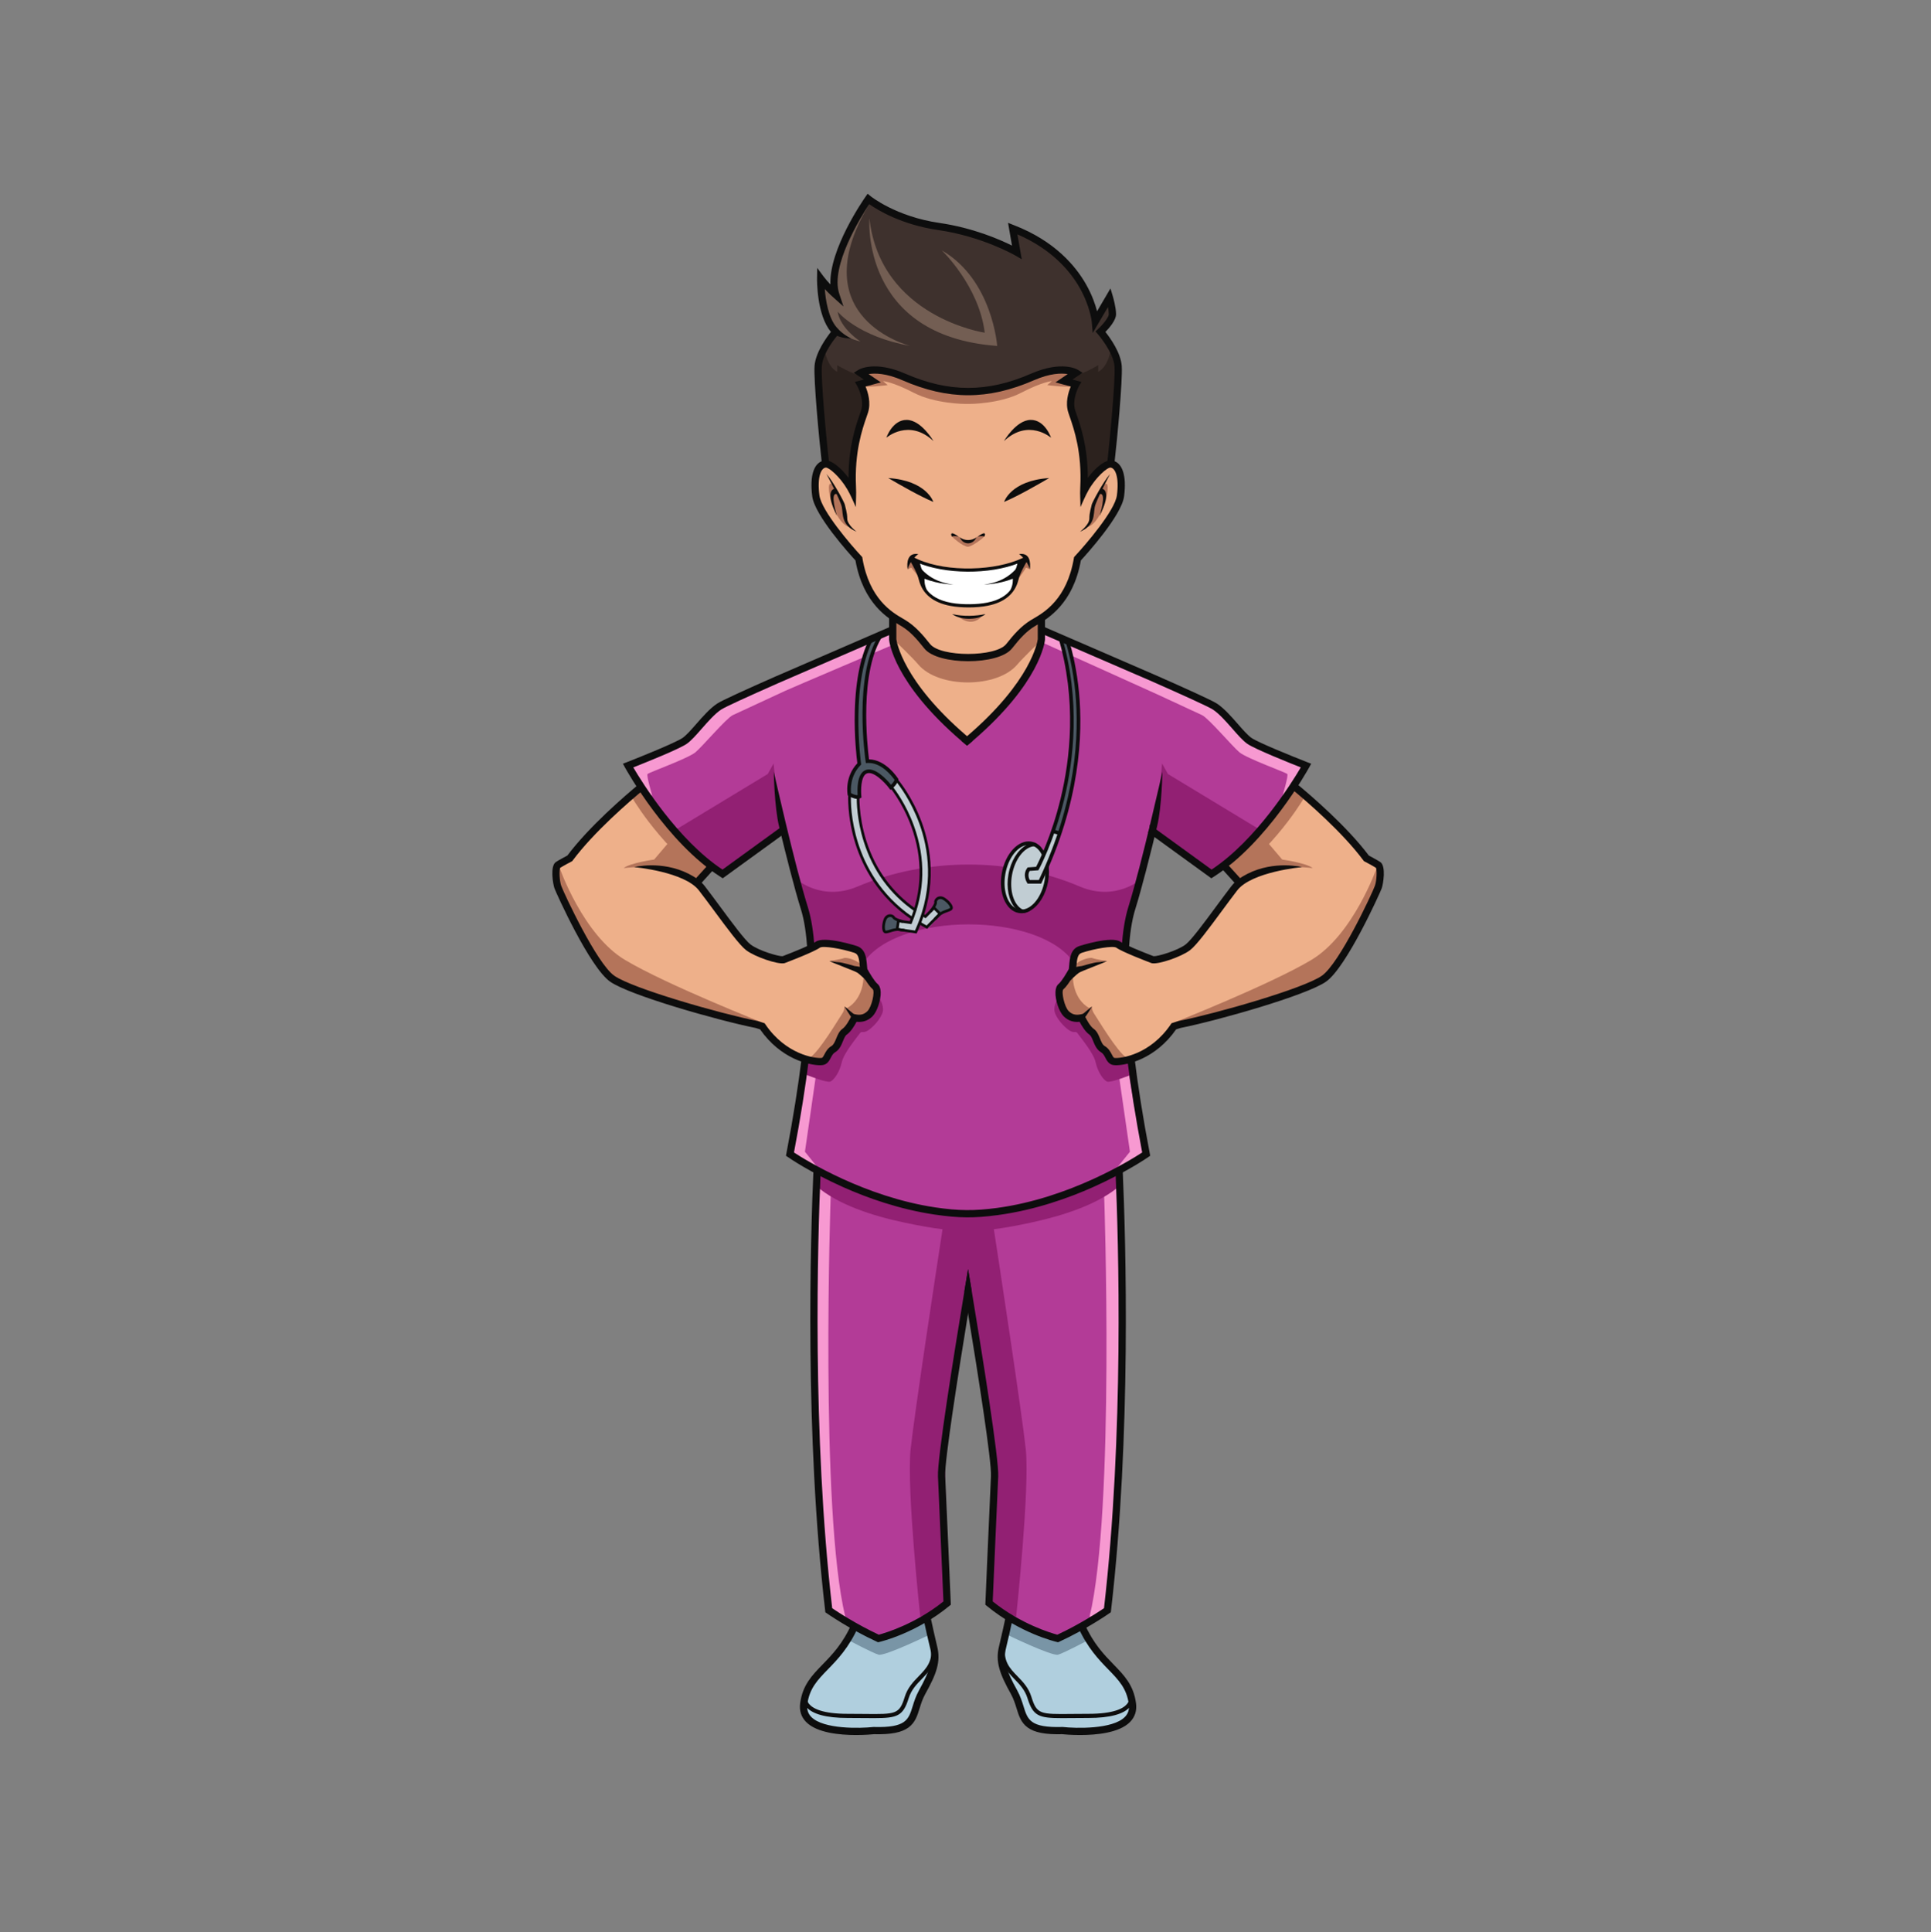 <?xml version="1.0" encoding="UTF-8"?>
<svg xmlns="http://www.w3.org/2000/svg" xmlns:xlink="http://www.w3.org/1999/xlink" width="224.88pt" height="225pt" viewBox="0 0 224.88 225" version="1.2">
<rect x="0" y="0" width="224.88" height="225" fill="#808080" stroke="none"/>
<defs>
<clipPath id="clip1">
  <path d="M 116 188 L 133 188 L 133 202.453 L 116 202.453 Z M 116 188 "/>
</clipPath>
<clipPath id="clip2">
  <path d="M 93 188 L 110 188 L 110 202.453 L 93 202.453 Z M 93 188 "/>
</clipPath>
<clipPath id="clip3">
  <path d="M 122 91 L 161.312 91 L 161.312 125 L 122 125 Z M 122 91 "/>
</clipPath>
<clipPath id="clip4">
  <path d="M 94 22.547 L 131 22.547 L 131 55 L 94 55 Z M 94 22.547 "/>
</clipPath>
</defs>
<g id="surface1">
<path style=" stroke:none;fill-rule:evenodd;fill:rgb(70.2%,23.14%,59.219%);fill-opacity:1;" d="M 145.602 86.191 C 144.969 85.852 142.406 82.789 142.047 82.488 C 141.684 82.188 134.391 78.891 134.391 78.891 L 123.875 74.184 L 121.793 73.352 L 121.531 73.473 C 121.531 73.508 121.527 73.547 121.527 73.59 C 121.496 74.754 120.691 76.863 119.262 79.461 C 117.969 81.816 113.824 85.426 113.055 86.086 L 113.055 85.984 L 112.789 86.121 L 112.523 85.984 L 112.523 86.086 C 111.754 85.426 107.613 81.816 106.316 79.461 C 104.887 76.863 104.082 74.754 104.051 73.59 C 104.051 73.547 103.941 73.5 103.941 73.461 L 103.785 73.352 L 101.703 74.184 L 91.191 78.891 C 91.191 78.891 83.895 82.188 83.535 82.488 C 83.172 82.789 80.609 85.852 79.977 86.191 C 79.344 86.531 73.453 88.957 73.453 88.957 C 73.453 88.957 73.949 90.844 77.383 95.125 C 80.82 99.41 83.832 101.898 84.621 101.625 L 91.16 96.832 C 91.16 96.832 92.246 101.508 92.637 102.523 C 93.027 103.543 94.121 107.465 94.121 107.465 L 94.535 110.254 L 93.742 123.711 L 91.73 134.332 L 95.301 136.461 C 95.301 136.461 94.715 145.535 94.656 148.797 C 94.594 152.062 94.66 164.496 94.992 167.461 C 95.316 170.422 95.828 183.004 95.949 183.781 C 96.074 184.559 96.434 187.375 96.434 187.375 C 96.434 187.375 101.527 190.422 102.34 190.699 C 103.156 190.98 109.938 187.195 110.297 186.539 C 110.297 186.539 109.996 175.035 109.633 171.504 C 109.273 167.969 111.762 155.371 112.137 153.562 C 112.344 152.566 112.598 151.844 112.789 151.398 C 112.98 151.844 113.238 152.566 113.441 153.562 C 113.816 155.371 116.309 167.969 115.945 171.504 C 115.582 175.035 115.281 186.539 115.281 186.539 C 115.641 187.195 122.422 190.98 123.238 190.699 C 124.055 190.422 129.148 187.375 129.148 187.375 C 129.148 187.375 129.508 184.559 129.629 183.781 C 129.75 183.004 130.262 170.422 130.59 167.461 C 130.918 164.496 130.984 152.062 130.926 148.797 C 130.863 145.535 130.277 136.461 130.277 136.461 L 133.848 134.332 L 131.836 123.711 L 131.047 110.254 L 131.457 107.465 C 131.457 107.465 132.551 103.543 132.945 102.523 C 133.336 101.508 134.418 96.832 134.418 96.832 L 140.961 101.625 C 141.742 101.898 144.758 99.41 148.195 95.125 C 151.629 90.844 152.125 88.957 152.125 88.957 C 152.125 88.957 146.234 86.531 145.602 86.191 "/>
<path style=" stroke:none;fill-rule:evenodd;fill:rgb(96.86%,59.999%,81.96%);fill-opacity:1;" d="M 75.961 92.641 C 75.961 92.641 75.254 90.309 75.414 90.129 C 75.578 89.945 80.156 88.309 81 87.59 C 81.848 86.871 84.578 83.637 85.34 83.273 C 85.898 83.016 89.547 81.324 91.473 80.43 C 92.184 80.102 104.043 75.059 104.043 75.059 L 103.902 73.492 L 90.887 79.051 L 83.535 82.488 L 79.609 86.363 L 73.453 89.148 C 73.453 89.148 74.457 92.102 75.961 92.641 "/>
<path style=" stroke:none;fill-rule:evenodd;fill:rgb(96.86%,59.999%,81.96%);fill-opacity:1;" d="M 94.996 125.406 L 93.742 134.113 L 95.68 136.523 L 92.254 134.273 L 93.965 124.527 L 94.996 125.406 "/>
<path style=" stroke:none;fill-rule:evenodd;fill:rgb(96.86%,59.999%,81.96%);fill-opacity:1;" d="M 96.738 139.305 C 96.738 139.305 95.465 175.965 98.441 188.266 C 98.441 188.266 96.523 188.055 96.387 187.016 C 96.25 185.98 95.418 173.926 95.062 169.016 C 94.703 164.105 94.793 144.414 94.91 143.379 C 95.027 142.34 95.301 137.945 95.301 137.945 C 95.301 137.945 96.766 138.422 96.738 139.305 "/>
<path style=" stroke:none;fill-rule:evenodd;fill:rgb(96.86%,59.999%,81.96%);fill-opacity:1;" d="M 149.367 92.641 C 149.367 92.641 150.074 90.309 149.914 90.129 C 149.754 89.945 145.172 88.309 144.328 87.59 C 143.484 86.871 140.75 83.637 139.988 83.273 C 139.52 83.055 136.871 81.828 134.895 80.91 C 133.648 80.336 121.121 74.695 121.121 74.695 L 121.402 73.414 L 135.383 79.484 L 141.797 82.488 L 145.723 86.363 L 151.875 89.148 C 151.875 89.148 150.875 92.102 149.367 92.641 "/>
<path style=" stroke:none;fill-rule:evenodd;fill:rgb(96.86%,59.999%,81.96%);fill-opacity:1;" d="M 130.332 125.406 L 131.59 134.113 L 129.648 136.523 L 133.078 134.273 L 131.363 124.527 L 130.332 125.406 "/>
<path style=" stroke:none;fill-rule:evenodd;fill:rgb(96.86%,59.999%,81.96%);fill-opacity:1;" d="M 128.59 139.305 C 128.59 139.305 129.863 175.965 126.887 188.266 C 126.887 188.266 128.809 188.055 128.945 187.016 C 129.078 185.98 129.91 173.926 130.27 169.016 C 130.625 164.105 130.539 144.414 130.418 143.379 C 130.305 142.34 130.027 137.945 130.027 137.945 C 130.027 137.945 128.562 138.422 128.59 139.305 "/>
<path style=" stroke:none;fill-rule:evenodd;fill:rgb(57.249%,12.549%,45.099%);fill-opacity:1;" d="M 131.539 107.172 C 131.898 106.328 132.938 102.434 132.969 102.309 C 132.898 102.371 129.957 105.02 125.738 103.227 C 117.738 99.82 107.883 99.82 99.883 103.227 C 95.668 105.02 92.727 102.371 92.656 102.309 C 92.688 102.434 93.727 106.328 94.082 107.172 C 94.445 108.027 94.574 110.008 94.574 110.008 L 93.789 123.711 L 93.789 125.113 C 93.789 125.113 96.285 126.125 96.703 125.945 C 97.125 125.766 97.785 124.828 98.027 123.711 C 98.27 122.594 99.809 120.797 100.094 120.375 C 100.379 119.957 100.445 120.375 101.043 120.016 C 101.645 119.656 102.66 118.555 102.816 117.758 C 102.969 116.961 102.219 115.883 102.219 115.883 C 102.219 115.883 102.531 115.633 102.27 115.16 C 102.008 114.684 101.172 113.934 101.043 113.625 C 100.918 113.316 100.535 112.129 100.535 112.129 C 104.547 106.141 121.078 106.141 125.09 112.129 C 125.09 112.129 124.707 113.316 124.582 113.625 C 124.453 113.934 123.617 114.684 123.355 115.16 C 123.094 115.633 123.406 115.883 123.406 115.883 C 123.406 115.883 122.652 116.961 122.809 117.758 C 122.961 118.555 123.98 119.656 124.582 120.016 C 125.18 120.375 125.246 119.957 125.531 120.375 C 125.816 120.797 127.355 122.594 127.598 123.711 C 127.84 124.828 128.5 125.766 128.922 125.945 C 129.34 126.125 131.832 125.113 131.832 125.113 L 131.836 123.711 L 131.051 110.008 C 131.051 110.008 131.18 108.027 131.539 107.172 "/>
<path style=" stroke:none;fill-rule:evenodd;fill:rgb(93.329%,69.019%,54.12%);fill-opacity:1;" d="M 121.328 72.008 L 121.328 74.332 C 121.328 74.332 120.48 77.664 118.484 80.172 C 116.484 82.68 112.746 86.191 112.746 86.191 C 112.746 86.191 108.156 82.805 106.172 79.207 C 104.188 75.609 103.723 75.16 104.258 72.008 C 104.258 72.008 105.82 72.934 106.934 74.211 C 108.047 75.488 108.852 76.371 110.539 76.629 C 112.227 76.887 116.312 76.477 116.922 75.863 C 117.531 75.25 117.785 75.012 118.484 74.172 C 119.176 73.332 120.801 72.352 121.328 72.008 "/>
<path style=" stroke:none;fill-rule:evenodd;fill:rgb(70.589%,45.49%,35.289%);fill-opacity:1;" d="M 104.301 74.695 C 104.301 74.695 106.254 76.559 106.934 77.367 C 109.289 80.164 116.133 80.164 118.484 77.367 C 119.168 76.559 121.121 74.695 121.121 74.695 L 121.191 72.168 C 121.191 72.168 119.344 73.141 119.117 73.293 C 118.887 73.441 118.016 74.191 117.32 75.449 C 116.738 76.508 113.684 76.609 112.711 76.617 C 111.734 76.609 108.684 76.508 108.098 75.449 C 107.402 74.191 106.531 73.441 106.305 73.293 C 106.078 73.141 104.23 72.168 104.23 72.168 L 104.301 74.695 "/>
<path style=" stroke:none;fill-rule:evenodd;fill:rgb(93.329%,69.019%,54.12%);fill-opacity:1;" d="M 74.387 91.836 C 74.387 91.836 71.117 94.5 70.152 95.656 C 69.188 96.812 66.375 99.789 66.375 99.789 C 66.375 99.789 65.129 99.977 65.008 100.57 C 64.887 101.168 64.727 101.836 64.805 102.242 C 64.887 102.645 65.328 104.262 65.488 104.473 C 65.652 104.68 69.094 112.508 71.559 114.105 C 74.023 115.703 88.797 119.418 88.797 119.418 C 88.797 119.418 93.379 125.047 95.871 123.41 L 96.836 122.293 C 96.836 122.293 97.398 121.773 97.438 121.652 C 97.477 121.531 97.879 120.934 97.961 120.773 C 98.039 120.613 98.359 120.219 98.441 120.055 C 98.523 119.895 98.965 119.418 99.004 119.297 C 99.043 119.176 99.609 118.539 99.609 118.539 C 99.609 118.539 101.414 118.301 101.738 117.18 C 102.059 116.062 102.938 115.703 102.34 115.305 C 101.738 114.906 100.855 113.664 100.691 113.027 C 100.531 112.387 99.953 110.801 99.84 110.676 C 99.73 110.551 96.27 109.672 95.348 110.07 C 94.426 110.473 92.273 111.75 91.5 111.75 C 90.727 111.75 87.59 111.574 85.703 108.785 C 83.816 106 81.203 102.723 81.203 102.723 L 82.902 100.859 C 82.902 100.859 77.223 95.574 75.941 93.34 C 75.941 93.34 74.352 91.004 74.465 91.238 C 74.578 91.473 74.387 91.836 74.387 91.836 "/>
<path style=" stroke:none;fill-rule:evenodd;fill:rgb(70.589%,45.49%,35.289%);fill-opacity:1;" d="M 73.453 92.609 C 73.453 92.609 76.363 97.824 81.797 102.07 L 82.633 101.152 C 82.633 101.152 79.613 97.77 78.242 96.207 C 76.875 94.641 74.734 91.781 74.734 91.781 L 73.453 92.609 "/>
<path style=" stroke:none;fill-rule:evenodd;fill:rgb(70.589%,45.49%,35.289%);fill-opacity:1;" d="M 77.906 98.059 L 76.18 100.09 C 76.18 100.09 73.344 100.488 72.633 101.086 C 72.633 101.086 77.867 100.328 81.203 102.723 L 82.246 101.488 L 77.906 98.059 "/>
<path style=" stroke:none;fill-rule:evenodd;fill:rgb(70.589%,45.49%,35.289%);fill-opacity:1;" d="M 100.551 113.953 C 100.551 113.953 100.531 116.301 98.664 117.379 L 98.332 117.199 C 98.332 117.199 98.391 117.59 98.059 118.07 C 97.727 118.547 95.395 122.492 94.324 123.145 C 94.324 123.145 95.312 123.691 95.949 123.32 C 96.586 122.949 96.441 122.734 96.938 122.195 C 97.438 121.652 97.883 120.867 98.031 120.656 C 98.18 120.445 98.68 119.77 98.84 119.535 C 99.004 119.297 98.797 119.355 99.27 118.938 C 99.742 118.516 100.594 118.992 101.043 118.312 C 101.496 117.633 102.34 116.281 102.34 115.793 C 102.34 115.305 102.309 114.988 102.098 114.953 C 101.891 114.914 100.867 113.398 100.551 113.953 "/>
<path style=" stroke:none;fill-rule:evenodd;fill:rgb(70.589%,45.49%,35.289%);fill-opacity:1;" d="M 97.457 112.258 L 96.586 111.898 C 96.586 111.898 97.891 111.719 98.262 111.57 C 98.633 111.422 99.809 111.844 100.199 112.258 C 100.594 112.676 100.797 113.32 100.797 113.32 L 100.926 114.027 C 100.926 114.027 100.02 112.617 97.457 112.258 "/>
<path style=" stroke:none;fill-rule:evenodd;fill:rgb(70.589%,45.49%,35.289%);fill-opacity:1;" d="M 65.168 101.047 C 65.168 101.047 67.898 108.875 72.805 111.789 C 77.707 114.707 89.039 119.176 89.039 119.176 C 89.039 119.176 87.031 118.965 86.449 118.812 C 85.867 118.656 74.773 115.984 71.035 114.027 C 71.035 114.027 70.09 112.77 69.348 111.598 C 68.605 110.426 65.176 103.715 64.988 102.977 C 64.805 102.242 64.562 101.203 64.785 100.887 C 65.008 100.57 65.047 99.969 65.168 101.047 "/>
<path style=" stroke:none;fill-rule:evenodd;fill:rgb(93.329%,69.019%,54.12%);fill-opacity:1;" d="M 151.121 91.836 C 151.121 91.836 154.387 94.5 155.352 95.656 C 156.316 96.812 159.129 99.789 159.129 99.789 C 159.129 99.789 160.375 99.977 160.496 100.57 C 160.617 101.168 160.777 101.836 160.699 102.242 C 160.617 102.645 160.172 104.262 160.012 104.473 C 159.852 104.68 156.41 112.508 153.945 114.105 C 151.48 115.703 136.707 119.418 136.707 119.418 C 136.707 119.418 132.125 125.047 129.633 123.41 L 128.668 122.293 C 128.668 122.293 128.105 121.773 128.066 121.652 C 128.027 121.531 127.625 120.934 127.543 120.773 C 127.465 120.613 127.141 120.219 127.062 120.055 C 126.98 119.895 126.539 119.418 126.496 119.297 C 126.457 119.176 125.895 118.539 125.895 118.539 C 125.895 118.539 124.086 118.301 123.766 117.18 C 123.445 116.062 122.566 115.703 123.164 115.305 C 123.766 114.906 124.648 113.664 124.812 113.027 C 124.969 112.387 125.551 110.801 125.664 110.676 C 125.773 110.551 129.23 109.672 130.156 110.07 C 131.082 110.473 133.23 111.75 134.004 111.75 C 134.777 111.75 137.91 111.574 139.801 108.785 C 141.688 106 144.301 102.723 144.301 102.723 L 142.605 100.859 C 142.605 100.859 148.281 95.574 149.566 93.34 C 149.566 93.34 151.152 91.004 151.039 91.238 C 150.926 91.473 151.121 91.836 151.121 91.836 "/>
<path style=" stroke:none;fill-rule:evenodd;fill:rgb(70.589%,45.49%,35.289%);fill-opacity:1;" d="M 152.047 92.609 C 152.047 92.609 149.141 97.824 143.707 102.07 L 142.871 101.152 C 142.871 101.152 145.891 97.77 147.262 96.207 C 148.629 94.641 150.77 91.781 150.77 91.781 L 152.047 92.609 "/>
<path style=" stroke:none;fill-rule:evenodd;fill:rgb(70.589%,45.49%,35.289%);fill-opacity:1;" d="M 147.598 98.059 L 149.324 100.09 C 149.324 100.09 152.16 100.488 152.875 101.086 C 152.875 101.086 147.637 100.328 144.301 102.723 L 143.258 101.488 L 147.598 98.059 "/>
<path style=" stroke:none;fill-rule:evenodd;fill:rgb(70.589%,45.49%,35.289%);fill-opacity:1;" d="M 124.957 113.953 C 124.957 113.953 124.969 116.301 126.84 117.379 L 127.172 117.199 C 127.172 117.199 127.113 117.59 127.441 118.07 C 127.773 118.547 130.109 122.492 131.18 123.145 C 131.18 123.145 130.191 123.691 129.555 123.32 C 128.922 122.949 129.062 122.734 128.562 122.195 C 128.066 121.652 127.621 120.867 127.473 120.656 C 127.324 120.445 126.824 119.77 126.66 119.535 C 126.496 119.297 126.707 119.355 126.234 118.938 C 125.762 118.516 124.914 118.992 124.457 118.312 C 124.008 117.633 123.164 116.281 123.164 115.793 C 123.164 115.305 123.199 114.988 123.402 114.953 C 123.609 114.914 124.637 113.398 124.957 113.953 "/>
<path style=" stroke:none;fill-rule:evenodd;fill:rgb(70.589%,45.49%,35.289%);fill-opacity:1;" d="M 128.043 112.258 L 128.922 111.898 C 128.922 111.898 127.613 111.719 127.242 111.57 C 126.871 111.422 125.695 111.844 125.301 112.258 C 124.914 112.676 124.707 113.32 124.707 113.32 L 124.582 114.027 C 124.582 114.027 125.484 112.617 128.043 112.258 "/>
<path style=" stroke:none;fill-rule:evenodd;fill:rgb(70.589%,45.49%,35.289%);fill-opacity:1;" d="M 160.336 101.047 C 160.336 101.047 157.602 108.875 152.699 111.789 C 147.797 114.707 136.465 119.176 136.465 119.176 C 136.465 119.176 138.473 118.965 139.055 118.812 C 139.637 118.656 150.73 115.984 154.469 114.027 C 154.469 114.027 155.414 112.77 156.156 111.598 C 156.898 110.426 160.328 103.715 160.512 102.977 C 160.699 102.242 160.941 101.203 160.719 100.887 C 160.496 100.57 160.453 99.969 160.336 101.047 "/>
<path style=" stroke:none;fill-rule:evenodd;fill:rgb(69.019%,81.18%,87.059%);fill-opacity:1;" d="M 107.922 188.828 C 107.922 188.828 109.191 191.699 108.922 193.18 C 108.648 194.656 107.723 196.652 107.242 197.73 C 106.762 198.809 106.875 200.633 104.309 201.285 C 101.742 201.938 92.523 202.48 93.516 198.148 C 93.516 198.148 93.66 196.258 94.867 195.277 C 96.074 194.297 97.879 192.18 97.961 192.059 C 98.039 191.938 99.445 189.422 99.445 189.422 C 99.445 189.422 101.699 190.73 102.219 190.715 C 102.742 190.703 107.836 187.953 107.922 188.828 "/>
<path style=" stroke:none;fill-rule:evenodd;fill:rgb(69.019%,81.18%,87.059%);fill-opacity:1;" d="M 117.504 188.828 C 117.504 188.828 116.234 191.699 116.504 193.18 C 116.777 194.656 117.703 196.652 118.184 197.73 C 118.664 198.809 118.551 200.633 121.117 201.285 C 123.68 201.938 132.898 202.48 131.91 198.148 C 131.91 198.148 131.766 196.258 130.559 195.277 C 129.355 194.297 127.547 192.18 127.465 192.059 C 127.387 191.938 125.98 189.422 125.98 189.422 C 125.98 189.422 123.73 190.73 123.207 190.715 C 122.684 190.703 117.59 187.953 117.504 188.828 "/>
<path style=" stroke:none;fill-rule:evenodd;fill:rgb(29.41%,34.509%,38.82%);fill-opacity:1;" d="M 122.566 96.832 L 123.352 97.074 C 123.352 97.074 123.707 96.086 123.969 95.176 C 124.23 94.27 124.832 91.125 125.035 90.129 C 125.234 89.125 125.609 84.812 125.52 83.637 C 125.426 82.457 125.332 80.223 125.223 79.301 C 125.125 78.477 124.617 75.602 124.223 74.453 C 124.184 74.336 123.609 74.184 123.461 74.398 C 123.461 74.398 123.797 75.828 124.051 76.965 C 124.305 78.105 124.613 79.82 124.664 80.738 C 124.715 81.66 124.805 83.555 124.754 84.473 C 124.703 85.395 124.613 88.297 124.352 89.465 C 124.09 90.633 123.242 95.684 122.566 96.832 "/>
<path style=" stroke:none;fill-rule:evenodd;fill:rgb(75.69%,80.389%,82.75%);fill-opacity:1;" d="M 123.406 97.074 L 122.566 96.895 L 121.5 99.457 C 121.5 99.457 120.848 98.188 119.43 98.309 C 118.012 98.43 117.133 100.43 116.883 101.566 C 116.633 102.703 116.77 104.316 117.41 105.309 C 118.051 106.305 119.301 106.457 119.836 105.984 C 120.371 105.512 121.707 104.645 121.855 102.855 C 122.008 101.066 121.961 100.793 121.961 100.793 C 121.961 100.793 122.766 98.742 122.918 98.273 C 123.066 97.801 123.406 97.074 123.406 97.074 "/>
<path style=" stroke:none;fill-rule:evenodd;fill:rgb(29.41%,34.509%,38.82%);fill-opacity:1;" d="M 103.809 91.793 L 104.469 90.852 C 104.469 90.852 104.141 90.266 103.406 89.625 C 102.672 88.988 101.074 88.707 101.074 88.707 C 101.074 88.707 100.773 85.102 100.723 83.824 C 100.672 82.547 100.863 79.852 101.023 78.691 C 101.188 77.535 101.801 75.547 102.105 74.988 C 102.41 74.43 102.594 74.051 102.594 74.051 L 101.668 74.43 C 101.668 74.43 101.094 75.699 101.074 75.738 C 101.055 75.777 100.234 78.152 100.027 79.59 C 99.82 81.031 99.648 84.312 99.801 85.5 C 99.949 86.691 100.09 89.016 100.09 89.016 C 100.09 89.016 99.184 90.113 99.094 90.664 C 99.004 91.215 98.926 92.57 98.926 92.57 C 98.926 92.57 99.957 93.129 100.129 92.75 C 100.129 92.75 99.957 90.598 100.715 90.129 C 101.469 89.656 102.895 90.125 103.809 91.793 "/>
<path style=" stroke:none;fill-rule:evenodd;fill:rgb(29.41%,34.509%,38.82%);fill-opacity:1;" d="M 109.598 106.508 L 108.82 105.773 C 108.82 105.773 108.949 105.469 109 105.316 C 109.055 105.168 109.039 105.004 109.121 104.922 C 109.203 104.836 109.648 104.492 109.973 104.742 C 110.297 104.988 110.855 105.574 110.832 105.742 C 110.812 105.918 110.789 105.992 110.652 106.035 C 110.516 106.082 109.598 106.508 109.598 106.508 "/>
<path style=" stroke:none;fill-rule:evenodd;fill:rgb(29.41%,34.509%,38.82%);fill-opacity:1;" d="M 104.715 107.309 L 104.562 108.328 L 103.637 108.535 C 103.637 108.535 103.094 108.711 103.047 108.535 C 103.004 108.367 102.965 107.812 103.047 107.535 C 103.133 107.258 103.262 106.898 103.371 106.816 C 103.484 106.734 103.539 106.703 103.605 106.734 C 103.676 106.762 103.812 106.77 103.855 106.801 C 103.902 106.828 104.328 107.094 104.328 107.094 L 104.715 107.309 "/>
<path style=" stroke:none;fill-rule:evenodd;fill:rgb(75.69%,80.389%,82.75%);fill-opacity:1;" d="M 104.469 90.992 L 103.883 91.688 C 103.883 91.688 104.961 93.309 105.324 94.008 C 105.684 94.707 106.609 96.914 106.84 97.973 C 107.07 99.031 107.375 101.168 107.293 102.477 C 107.211 103.781 106.84 105.578 106.711 105.969 C 106.582 106.359 106.117 107.465 106.117 107.465 L 104.707 107.34 L 104.57 108.262 L 106.711 108.613 C 106.711 108.613 107.453 106.918 107.977 104.781 C 108.5 102.645 108.328 99.77 107.977 98.363 C 107.625 96.953 106.992 94.926 106.379 93.859 C 105.766 92.789 104.469 90.992 104.469 90.992 "/>
<path style=" stroke:none;fill-rule:evenodd;fill:rgb(75.69%,80.389%,82.75%);fill-opacity:1;" d="M 99.98 92.883 L 99.062 92.641 C 99.062 92.641 99.004 94.609 99.246 95.977 C 99.488 97.344 100.211 99.152 100.551 100.227 C 100.895 101.309 102.73 103.762 103.336 104.543 C 103.938 105.32 106.398 107.109 107.168 107.586 C 107.938 108.066 108.117 108.035 108.117 108.035 L 109.543 106.508 L 108.82 105.848 L 107.867 106.836 C 107.867 106.836 105.164 105.211 104.422 104.211 C 103.676 103.215 102.059 101.586 101.273 99.289 C 100.492 96.992 99.777 94.516 99.98 92.883 "/>
<path style=" stroke:none;fill-rule:evenodd;fill:rgb(57.249%,12.549%,45.099%);fill-opacity:1;" d="M 90.457 92.641 L 90.09 88.906 L 89.41 90.129 L 78.602 96.672 C 78.602 96.672 82.285 100.934 84.223 101.789 L 91.301 96.672 Z M 134.969 92.641 L 135.336 88.906 L 136.016 90.129 L 146.824 96.672 C 146.824 96.672 143.141 100.934 141.207 101.789 L 134.125 96.672 Z M 120.223 142.332 C 123.91 141.527 127.988 140.199 130.43 138.047 L 130.312 136.215 C 118.73 142.934 106.688 142.93 95.117 136.215 L 94.996 138.047 C 97.539 140.285 101.699 141.605 105.34 142.367 C 107.023 142.723 108.449 142.98 109.766 143.141 C 109.16 147.062 106.477 164.668 106.047 168.777 C 105.566 173.41 107.172 188.266 107.172 188.266 C 107.172 188.266 109.852 187.711 110.34 186.273 C 110.824 184.832 109.906 174.109 110.086 169.676 C 110.25 165.688 111.941 154.863 112.754 151.773 C 113.566 154.863 115.258 165.688 115.422 169.676 C 115.602 174.109 114.684 184.832 115.168 186.273 C 115.652 187.711 118.336 188.266 118.336 188.266 C 118.336 188.266 119.941 173.41 119.461 168.777 C 119.031 164.668 116.344 147.051 115.742 143.133 C 117.07 142.973 118.512 142.703 120.223 142.332 "/>
<path style=" stroke:none;fill-rule:evenodd;fill:rgb(47.449%,58.429%,65.099%);fill-opacity:1;" d="M 98.844 191 C 98.844 191 101.586 192.469 102.312 192.676 C 103.035 192.887 108.277 190.34 108.277 190.34 L 108.008 188.266 C 108.008 188.266 102.883 190.941 102.461 190.883 C 102.039 190.82 99.379 189.547 99.379 189.547 L 98.844 191 "/>
<path style=" stroke:none;fill-rule:evenodd;fill:rgb(47.449%,58.429%,65.099%);fill-opacity:1;" d="M 126.695 191 C 126.695 191 123.949 192.469 123.227 192.676 C 122.504 192.887 117.262 190.34 117.262 190.34 L 117.531 188.266 C 117.531 188.266 122.656 190.941 123.078 190.883 C 123.5 190.82 126.16 189.547 126.16 189.547 L 126.695 191 "/>
<path style=" stroke:none;fill-rule:evenodd;fill:rgb(5.099%,5.099%,5.099%);fill-opacity:1;" d="M 113.273 86.277 C 113.062 86.461 112.844 86.645 112.621 86.828 C 112.395 86.645 112.18 86.461 111.965 86.277 C 104.07 79.504 103.562 74.707 103.543 74.488 L 103.543 71.582 C 103.59 71.625 103.641 71.664 103.695 71.703 C 103.906 71.859 104.137 71.961 104.387 72.047 L 104.387 74.426 C 104.422 74.711 105.125 79.324 112.621 85.727 C 112.832 85.91 113.051 86.094 113.273 86.277 "/>
<path style=" stroke:none;fill-rule:evenodd;fill:rgb(5.099%,5.099%,5.099%);fill-opacity:1;" d="M 91.344 96.031 L 84.141 101.258 C 78.926 97.812 74.766 91.09 73.75 89.359 C 75.113 88.82 79.07 87.238 79.973 86.617 C 80.488 86.258 81.086 85.578 81.715 84.859 C 82.43 84.047 83.242 83.117 83.984 82.625 C 84.465 82.309 87.137 81.094 90.566 79.578 C 91.066 79.359 103.527 73.965 104.055 73.734 C 104 73.594 103.969 73.441 103.969 73.281 C 103.969 73.117 104.004 72.961 104.059 72.82 C 103.438 73.09 90.883 78.523 90.289 78.785 C 86.871 80.289 84.051 81.574 83.516 81.93 C 82.68 82.484 81.828 83.453 81.078 84.312 C 80.484 84.992 79.922 85.629 79.492 85.926 C 78.668 86.492 74.52 88.16 72.988 88.758 L 72.543 88.93 L 72.773 89.348 C 72.969 89.703 77.641 98.113 83.926 102.117 L 84.168 102.273 L 91.547 96.922 C 91.383 96.66 91.312 96.34 91.344 96.031 "/>
<path style=" stroke:none;fill-rule:evenodd;fill:rgb(5.099%,5.099%,5.099%);fill-opacity:1;" d="M 94.02 110.688 C 94.035 110.68 94.051 110.668 94.066 110.66 C 94.324 110.551 94.594 110.473 94.859 110.434 C 94.738 108.52 94.48 106.914 94.082 105.637 C 92.535 100.676 90.133 89.961 90.113 89.855 C 90.113 89.855 90.176 93.945 90.73 96.234 C 91.527 99.535 92.504 103.414 93.273 105.883 C 93.664 107.133 93.91 108.75 94.02 110.688 "/>
<path style=" stroke:none;fill-rule:evenodd;fill:rgb(5.099%,5.099%,5.099%);fill-opacity:1;" d="M 92.465 134.199 C 93.227 130.191 93.809 126.512 94.219 123.188 C 93.934 123.168 93.648 123.078 93.391 122.945 C 92.973 126.383 92.371 130.188 91.582 134.312 L 91.531 134.582 L 91.758 134.734 C 91.859 134.809 94.332 136.516 98.227 138.25 C 100.918 139.449 104.691 140.82 108.879 141.434 C 111.684 141.844 113.461 141.863 116.242 141.484 C 120.574 140.898 124.484 139.484 127.258 138.25 C 131.148 136.516 133.621 134.809 133.727 134.734 L 133.949 134.582 L 133.898 134.312 C 133.117 130.223 132.516 126.438 132.102 123.027 C 131.844 123.145 131.555 123.215 131.266 123.234 C 131.676 126.547 132.258 130.207 133.016 134.199 C 131.68 135.074 124.562 139.516 116.125 140.656 C 113.492 141.012 111.594 140.992 108.945 140.598 C 100.691 139.371 93.781 135.062 92.465 134.199 "/>
<path style=" stroke:none;fill-rule:evenodd;fill:rgb(5.099%,5.099%,5.099%);fill-opacity:1;" d="M 121.699 71.582 L 121.699 74.488 C 121.676 74.707 121.168 79.504 113.273 86.277 C 113.062 86.461 112.844 86.645 112.621 86.828 C 112.395 86.645 112.18 86.461 111.965 86.277 C 112.191 86.094 112.41 85.91 112.621 85.727 C 120.113 79.32 120.82 74.711 120.855 74.426 L 120.855 72.047 C 121.102 71.961 121.336 71.859 121.547 71.703 C 121.602 71.664 121.648 71.625 121.699 71.582 "/>
<path style=" stroke:none;fill-rule:evenodd;fill:rgb(5.099%,5.099%,5.099%);fill-opacity:1;" d="M 133.895 96.031 L 141.098 101.258 C 146.312 97.812 150.473 91.09 151.488 89.359 C 150.129 88.82 146.168 87.238 145.266 86.617 C 144.75 86.258 144.152 85.578 143.527 84.859 C 142.809 84.047 142 83.117 141.254 82.625 C 140.75 82.293 137.82 80.965 134.141 79.34 C 133.809 79.195 121.488 73.867 121.148 73.719 C 121.266 73.418 121.262 73.102 121.141 72.801 C 121.598 73 134.031 78.379 134.473 78.574 C 138.102 80.172 141.164 81.559 141.723 81.93 C 142.562 82.484 143.414 83.453 144.164 84.312 C 144.754 84.992 145.32 85.629 145.746 85.926 C 146.57 86.492 150.719 88.16 152.25 88.758 L 152.699 88.93 L 152.469 89.348 C 152.27 89.703 147.602 98.113 141.316 102.117 L 141.07 102.273 L 133.691 96.922 C 133.859 96.66 133.926 96.34 133.895 96.031 "/>
<path style=" stroke:none;fill-rule:evenodd;fill:rgb(5.099%,5.099%,5.099%);fill-opacity:1;" d="M 131.398 105.637 C 131.004 106.914 130.746 108.52 130.625 110.43 C 130.93 110.492 131.211 110.625 131.457 110.801 C 131.559 108.812 131.809 107.16 132.207 105.883 C 132.977 103.414 133.953 99.535 134.75 96.234 C 135.309 93.945 135.371 89.855 135.371 89.855 C 135.348 89.961 132.945 100.676 131.398 105.637 "/>
<path style=" stroke:none;fill-rule:evenodd;fill:rgb(5.099%,5.099%,5.099%);fill-opacity:1;" d="M 130.102 136.395 C 130.035 136.395 129.973 136.387 129.91 136.379 C 130.273 144.781 130.902 167.039 128.57 187.266 C 127.977 187.668 125.77 189.125 123.137 190.352 C 122.41 190.16 118.918 189.133 115.609 186.477 C 115.68 184.867 116.125 174.504 116.25 171.914 C 116.344 169.902 114.387 157.695 113.168 150.355 C 113.012 149.402 112.867 148.539 112.738 147.785 C 112.613 148.539 112.469 149.402 112.312 150.355 C 112.445 151.168 112.59 152.039 112.738 152.957 C 113.938 160.258 115.488 170.16 115.406 171.871 C 115.273 174.676 114.762 186.531 114.758 186.648 L 114.75 186.859 L 114.91 186.992 C 118.801 190.191 122.91 191.16 123.082 191.199 L 123.223 191.234 L 123.355 191.172 C 126.555 189.703 129.184 187.867 129.207 187.848 L 129.363 187.742 L 129.387 187.555 C 131.766 167.125 131.113 144.578 130.746 136.215 C 130.555 136.328 130.336 136.395 130.102 136.395 "/>
<path style=" stroke:none;fill-rule:evenodd;fill:rgb(5.099%,5.099%,5.099%);fill-opacity:1;" d="M 113.168 150.355 C 113.012 149.402 112.867 148.539 112.738 147.785 C 112.613 148.539 112.469 149.402 112.312 150.355 C 111.094 157.695 109.137 169.902 109.234 171.914 C 109.355 174.504 109.801 184.867 109.871 186.477 C 106.57 189.129 103.07 190.156 102.344 190.352 C 99.715 189.125 97.504 187.668 96.914 187.266 C 94.566 166.957 95.211 144.59 95.578 136.27 C 95.551 136.273 95.527 136.273 95.5 136.273 C 95.191 136.273 94.938 136.184 94.742 136.039 C 94.379 144.254 93.699 166.977 96.098 187.555 L 96.117 187.742 L 96.273 187.848 C 96.297 187.867 98.926 189.703 102.125 191.172 L 102.258 191.234 L 102.398 191.199 C 102.57 191.16 106.68 190.191 110.57 186.992 L 110.73 186.859 L 110.723 186.648 C 110.719 186.531 110.207 174.676 110.074 171.871 C 109.992 170.16 111.547 160.258 112.738 152.957 C 112.891 152.039 113.035 151.168 113.168 150.355 "/>
<g clip-path="url(#clip1)" clip-rule="nonzero">
<path style=" stroke:none;fill-rule:evenodd;fill:rgb(5.099%,5.099%,5.099%);fill-opacity:1;" d="M 132.297 198.336 C 132.016 196.219 130.938 195.109 129.691 193.824 C 128.578 192.68 127.34 191.406 126.305 189.09 C 126.094 189.277 125.824 189.402 125.531 189.422 C 126.633 191.883 127.973 193.266 129.082 194.406 C 130.273 195.633 131.215 196.602 131.461 198.445 C 131.539 199.047 131.391 199.531 131 199.93 C 129.566 201.383 125.293 201.266 123.77 201.098 L 123.707 201.098 C 119.973 201.203 119.68 200.254 119.195 198.68 C 119.023 198.133 118.828 197.508 118.473 196.859 C 117.125 194.441 116.82 193.285 117.16 191.91 C 117.387 191.008 117.715 189.504 117.949 188.418 C 117.609 188.379 117.355 188.223 117.176 188.012 C 116.941 189.102 116.582 190.746 116.344 191.711 C 115.895 193.504 116.434 194.934 117.734 197.266 C 118.047 197.836 118.219 198.391 118.387 198.93 C 118.648 199.777 118.898 200.582 119.672 201.152 C 120.48 201.746 121.723 201.988 123.703 201.938 C 123.887 201.957 124.711 202.035 125.781 202.035 C 127.676 202.035 130.352 201.789 131.602 200.516 C 132.176 199.93 132.41 199.199 132.297 198.336 "/>
</g>
<path style=" stroke:none;fill-rule:evenodd;fill:rgb(5.099%,5.099%,5.099%);fill-opacity:1;" d="M 123.66 200.066 C 120.977 200.066 120.305 199.828 119.656 197.738 C 119.359 196.773 118.746 196.141 118.152 195.531 C 117.238 194.586 116.289 193.609 116.582 191.496 L 117.059 191.562 C 116.797 193.445 117.586 194.258 118.5 195.199 C 119.133 195.848 119.785 196.523 120.117 197.598 C 120.746 199.625 121.133 199.621 124.844 199.578 C 125.402 199.574 126.039 199.566 126.758 199.566 C 129.695 199.566 130.824 198.941 131.254 198.418 C 131.562 198.043 131.504 197.719 131.504 197.715 L 131.977 197.617 C 131.98 197.641 132.082 198.164 131.629 198.719 C 130.906 199.602 129.266 200.047 126.758 200.047 C 126.043 200.047 125.406 200.055 124.848 200.059 C 124.414 200.062 124.02 200.066 123.66 200.066 "/>
<g clip-path="url(#clip2)" clip-rule="nonzero">
<path style=" stroke:none;fill-rule:evenodd;fill:rgb(5.099%,5.099%,5.099%);fill-opacity:1;" d="M 108.328 188.102 C 108.086 188.254 107.824 188.383 107.539 188.465 C 107.773 189.547 108.094 191.016 108.32 191.91 C 108.664 193.285 108.355 194.441 107.012 196.859 C 106.652 197.508 106.457 198.133 106.289 198.68 C 105.801 200.254 105.512 201.203 101.773 201.098 L 101.711 201.098 C 100.188 201.266 95.914 201.383 94.48 199.93 C 94.09 199.531 93.941 199.047 94.02 198.445 C 94.266 196.602 95.207 195.633 96.398 194.406 C 97.516 193.258 98.867 191.867 99.977 189.375 C 99.695 189.344 99.426 189.223 99.211 189.016 C 98.172 191.379 96.918 192.668 95.793 193.824 C 94.547 195.109 93.465 196.219 93.184 198.336 C 93.07 199.199 93.305 199.93 93.879 200.516 C 95.133 201.789 97.805 202.035 99.699 202.035 C 100.77 202.035 101.598 201.957 101.777 201.938 C 103.758 201.988 105 201.746 105.809 201.152 C 106.582 200.582 106.832 199.777 107.094 198.93 C 107.262 198.391 107.434 197.836 107.75 197.266 C 109.051 194.934 109.586 193.504 109.137 191.711 C 108.906 190.773 108.559 189.191 108.328 188.102 "/>
</g>
<path style=" stroke:none;fill-rule:evenodd;fill:rgb(5.099%,5.099%,5.099%);fill-opacity:1;" d="M 101.82 200.066 C 104.504 200.066 105.18 199.828 105.824 197.738 C 106.125 196.773 106.734 196.141 107.328 195.531 C 108.246 194.586 109.191 193.609 108.898 191.496 L 108.422 191.562 C 108.684 193.445 107.895 194.258 106.98 195.199 C 106.352 195.848 105.695 196.523 105.363 197.598 C 104.738 199.625 104.348 199.621 100.637 199.578 C 100.078 199.574 99.441 199.566 98.723 199.566 C 95.785 199.566 94.656 198.941 94.227 198.418 C 93.922 198.043 93.977 197.719 93.977 197.715 L 93.504 197.617 C 93.5 197.641 93.398 198.164 93.855 198.719 C 94.574 199.602 96.215 200.047 98.723 200.047 C 99.438 200.047 100.074 200.055 100.633 200.059 C 101.066 200.062 101.461 200.066 101.82 200.066 "/>
<path style=" stroke:none;fill-rule:evenodd;fill:rgb(5.099%,5.099%,5.099%);fill-opacity:1;" d="M 82.664 100.656 C 82.637 100.629 82.609 100.602 82.586 100.57 L 80.691 102.664 L 81.316 103.227 L 83.328 101.004 C 83.082 100.957 82.848 100.844 82.664 100.656 "/>
<path style=" stroke:none;fill-rule:evenodd;fill:rgb(5.099%,5.099%,5.099%);fill-opacity:1;" d="M 102.562 115.508 C 102.547 115.078 102.422 114.758 102.191 114.566 C 101.82 114.254 101.242 113.258 101.004 112.824 C 100.992 112.695 100.98 112.57 100.969 112.445 C 100.891 111.531 100.797 110.496 99.766 110.152 C 99.727 110.141 96 108.938 94.98 109.672 C 94.531 109.996 92.457 110.844 91.141 111.344 C 90.707 111.387 88.383 110.719 87.41 109.98 C 86.738 109.469 85.207 107.391 83.852 105.555 C 83.242 104.73 82.609 103.875 82.062 103.168 C 81.621 102.598 80.957 102.129 80.195 101.746 C 77.043 100.16 73.852 100.969 73.852 100.969 C 73.914 100.973 79.715 101.512 81.391 103.68 C 81.934 104.379 82.562 105.23 83.172 106.055 C 84.695 108.117 86.133 110.062 86.895 110.645 C 87.918 111.422 90.578 112.328 91.344 112.16 L 91.402 112.141 C 91.746 112.012 94.789 110.852 95.477 110.352 C 95.836 110.094 98.047 110.469 99.496 110.949 C 99.957 111.102 100.043 111.543 100.129 112.52 C 100.145 112.676 100.156 112.832 100.176 112.992 L 100.184 113.07 L 100.223 113.141 C 100.305 113.301 101.059 114.711 101.645 115.203 C 101.902 115.469 101.531 117.234 101.02 117.742 C 100.633 118.125 100.195 118.242 99.602 118.109 L 99.266 118.035 L 99.125 118.348 C 98.988 118.648 98.535 119.504 98.121 119.793 C 97.738 120.059 97.559 120.5 97.387 120.922 C 97.23 121.301 97.082 121.66 96.824 121.809 C 96.379 122.07 96.172 122.465 96.008 122.781 C 95.844 123.094 95.777 123.184 95.672 123.191 C 94.902 123.262 91.523 122.801 89.129 119.273 L 89.047 119.152 L 88.246 118.898 L 88.199 118.887 C 83.891 118.031 73.68 115.117 71.543 113.621 C 69.484 112.188 65.688 104.043 65.363 103.16 C 65.152 102.574 65.105 101.332 65.238 101.055 C 65.609 100.816 66.543 100.324 66.555 100.32 L 66.637 100.277 L 66.695 100.199 C 69.164 96.883 73.266 93.348 75.012 91.906 C 74.945 91.859 74.883 91.809 74.828 91.75 C 74.742 91.668 74.672 91.574 74.609 91.473 C 74.562 91.398 74.523 91.32 74.496 91.238 C 72.746 92.684 68.609 96.246 66.074 99.621 C 65.816 99.758 65.051 100.168 64.734 100.379 C 64.035 100.844 64.402 102.977 64.574 103.445 C 64.777 104.004 68.672 112.645 71.055 114.309 C 73.352 115.914 83.688 118.84 88.012 119.703 L 88.516 119.863 C 90.926 123.32 94.219 124.039 95.512 124.039 C 95.602 124.039 95.68 124.035 95.75 124.027 C 96.328 123.977 96.566 123.527 96.754 123.168 C 96.887 122.914 97.012 122.672 97.25 122.535 C 97.758 122.238 97.977 121.707 98.168 121.238 C 98.301 120.91 98.426 120.605 98.605 120.48 C 99.105 120.133 99.535 119.398 99.75 118.984 C 100.48 119.062 101.105 118.844 101.617 118.336 C 102.141 117.812 102.602 116.441 102.562 115.508 "/>
<path style=" stroke:none;fill-rule:evenodd;fill:rgb(5.099%,5.099%,5.099%);fill-opacity:1;" d="M 142.82 100.656 C 142.848 100.629 142.871 100.602 142.895 100.57 L 144.789 102.664 L 144.164 103.227 L 142.152 101.004 C 142.398 100.957 142.633 100.844 142.82 100.656 "/>
<g clip-path="url(#clip3)" clip-rule="nonzero">
<path style=" stroke:none;fill-rule:evenodd;fill:rgb(5.099%,5.099%,5.099%);fill-opacity:1;" d="M 122.918 115.508 C 122.934 115.078 123.059 114.758 123.289 114.566 C 123.66 114.254 124.238 113.258 124.477 112.824 C 124.488 112.695 124.5 112.57 124.512 112.445 C 124.59 111.531 124.684 110.496 125.719 110.152 C 125.758 110.141 129.48 108.938 130.5 109.672 C 130.949 109.996 133.027 110.844 134.34 111.344 C 134.773 111.387 137.098 110.719 138.074 109.98 C 138.742 109.469 140.277 107.391 141.629 105.555 C 142.242 104.73 142.871 103.875 143.418 103.168 C 143.863 102.598 144.523 102.129 145.285 101.746 C 148.441 100.16 151.629 100.969 151.629 100.969 C 151.57 100.973 145.766 101.512 144.086 103.68 C 143.547 104.379 142.918 105.23 142.309 106.055 C 140.789 108.117 139.352 110.062 138.586 110.645 C 137.562 111.422 134.902 112.328 134.137 112.16 L 134.078 112.141 C 133.734 112.012 130.691 110.852 130.004 110.352 C 129.645 110.094 127.434 110.469 125.984 110.949 C 125.523 111.102 125.438 111.543 125.352 112.52 C 125.336 112.676 125.324 112.832 125.305 112.992 L 125.297 113.07 L 125.262 113.141 C 125.176 113.301 124.422 114.711 123.836 115.203 C 123.578 115.469 123.949 117.234 124.461 117.742 C 124.848 118.125 125.289 118.242 125.879 118.109 L 126.215 118.035 L 126.355 118.348 C 126.496 118.648 126.945 119.504 127.359 119.793 C 127.742 120.059 127.926 120.5 128.098 120.922 C 128.25 121.301 128.395 121.66 128.656 121.809 C 129.102 122.07 129.309 122.465 129.477 122.781 C 129.637 123.094 129.703 123.184 129.809 123.191 C 130.582 123.262 133.957 122.801 136.352 119.273 L 136.434 119.152 L 137.234 118.898 L 137.281 118.887 C 141.59 118.031 151.801 115.117 153.938 113.621 C 155.996 112.188 159.793 104.043 160.113 103.16 C 160.332 102.574 160.375 101.332 160.242 101.055 C 159.875 100.816 158.938 100.324 158.926 100.32 L 158.844 100.277 L 158.785 100.199 C 156.316 96.883 152.215 93.348 150.469 91.906 C 150.535 91.859 150.598 91.809 150.652 91.75 C 150.738 91.668 150.809 91.574 150.871 91.473 C 150.918 91.398 150.957 91.32 150.984 91.238 C 152.734 92.684 156.871 96.246 159.41 99.621 C 159.664 99.758 160.43 100.168 160.746 100.379 C 161.445 100.844 161.082 102.977 160.91 103.445 C 160.703 104.004 156.809 112.645 154.426 114.309 C 152.129 115.914 141.793 118.84 137.469 119.703 L 136.969 119.863 C 134.559 123.32 131.262 124.039 129.973 124.039 C 129.879 124.039 129.801 124.035 129.73 124.027 C 129.152 123.977 128.918 123.527 128.727 123.168 C 128.594 122.914 128.469 122.672 128.23 122.535 C 127.723 122.238 127.504 121.707 127.312 121.238 C 127.18 120.91 127.055 120.605 126.875 120.48 C 126.375 120.133 125.945 119.398 125.73 118.984 C 125.004 119.062 124.379 118.844 123.867 118.336 C 123.34 117.812 122.879 116.441 122.918 115.508 "/>
</g>
<path style=" stroke:none;fill-rule:evenodd;fill:rgb(5.099%,5.099%,5.099%);fill-opacity:1;" d="M 125.656 80.605 C 125.41 78.031 124.918 75.953 124.469 74.473 C 124.445 74.398 123.93 74.172 123.973 74.305 C 124.438 75.77 124.977 77.934 125.234 80.664 C 125.703 85.559 125.34 93.305 120.984 102.473 L 119.918 102.473 C 119.82 102.281 119.66 101.84 119.91 101.414 L 120.926 101.34 L 120.98 101.242 C 120.996 101.207 122.742 98 123.934 93.074 C 125.031 88.527 125.871 81.531 123.637 74.043 L 123.23 74.164 C 125.438 81.559 124.609 88.469 123.523 92.965 C 122.465 97.355 120.961 100.363 120.66 100.938 L 119.68 101.008 L 119.621 101.086 C 119.035 101.898 119.594 102.762 119.613 102.797 L 119.676 102.895 L 121.254 102.895 L 121.309 102.773 C 125.766 93.453 126.133 85.574 125.656 80.605 "/>
<path style=" stroke:none;fill-rule:evenodd;fill:rgb(5.099%,5.099%,5.099%);fill-opacity:1;" d="M 122.059 100.559 C 122.047 100.59 122.039 100.617 122.035 100.645 C 122.027 100.672 122.023 100.684 122.02 100.695 C 122.047 100.914 121.906 101.074 121.73 101.133 C 121.762 101.582 121.734 102.062 121.648 102.555 C 121.32 104.402 120.227 105.793 119.098 105.91 C 118.965 105.922 118.832 105.918 118.699 105.895 C 118.52 105.863 118.352 105.801 118.195 105.703 C 117.258 105.141 116.766 103.527 117.082 101.758 C 117.395 99.988 118.414 98.633 119.492 98.426 C 119.668 98.391 119.848 98.387 120.027 98.418 C 120.16 98.441 120.285 98.48 120.406 98.543 C 120.824 98.742 121.16 99.141 121.395 99.664 C 121.402 99.637 121.41 99.609 121.422 99.578 C 121.473 99.438 121.566 99.352 121.676 99.309 C 121.57 99.098 121.445 98.91 121.309 98.742 C 121.07 98.461 120.797 98.242 120.484 98.113 C 120.359 98.062 120.234 98.027 120.102 98 C 118.613 97.742 117.07 99.395 116.664 101.684 C 116.258 103.977 117.137 106.047 118.625 106.309 C 118.758 106.332 118.891 106.34 119.023 106.336 C 119.363 106.32 119.699 106.211 120.016 106.023 C 120.98 105.461 121.785 104.195 122.066 102.629 C 122.199 101.887 122.191 101.168 122.074 100.523 C 122.07 100.539 122.066 100.547 122.059 100.559 "/>
<path style=" stroke:none;fill-rule:evenodd;fill:rgb(5.099%,5.099%,5.099%);fill-opacity:1;" d="M 119.477 106.031 C 119.344 106.008 119.219 105.969 119.098 105.91 C 118.078 105.418 117.531 103.734 117.855 101.891 C 118.184 100.051 119.277 98.656 120.406 98.543 C 120.539 98.527 120.672 98.531 120.805 98.555 C 120.984 98.586 121.152 98.652 121.309 98.742 C 121.07 98.461 120.797 98.242 120.484 98.113 C 120.145 98.129 119.809 98.238 119.492 98.426 C 118.527 98.984 117.719 100.254 117.441 101.82 C 117.164 103.387 117.488 104.852 118.195 105.703 C 118.43 105.988 118.711 106.207 119.023 106.336 C 119.363 106.32 119.699 106.211 120.016 106.023 C 119.84 106.059 119.66 106.062 119.477 106.031 "/>
<path style=" stroke:none;fill-rule:evenodd;fill:rgb(5.099%,5.099%,5.099%);fill-opacity:1;" d="M 123.422 97.207 C 123.148 97.199 122.613 97.004 122.555 96.98 L 122.703 96.59 C 122.902 96.664 123.277 96.781 123.43 96.785 L 123.422 97.207 "/>
<path style=" stroke:none;fill-rule:evenodd;fill:rgb(5.099%,5.099%,5.099%);fill-opacity:1;" d="M 104.586 90.66 C 104.527 90.57 103.176 88.457 101.203 88.422 C 101.023 87.027 99.992 78.059 102.887 73.922 L 102.633 73.746 C 102.555 73.832 102.461 73.906 102.355 73.965 C 99.375 78.684 100.75 88.25 100.809 88.664 L 100.84 88.855 L 101.031 88.844 C 102.66 88.758 103.914 90.434 104.18 90.809 C 104.102 91.027 103.914 91.242 103.766 91.383 C 103.305 90.816 101.809 89.145 100.711 89.711 C 99.785 90.184 99.836 91.996 99.879 92.598 C 99.672 92.613 99.348 92.484 99.113 92.359 C 99.07 91.961 98.98 90.355 100.219 89.098 L 100.293 89.023 L 100.277 88.922 C 100.262 88.816 98.926 79.176 101.891 74.105 C 101.84 74.109 101.785 74.113 101.73 74.113 C 101.617 74.113 101.512 74.102 101.418 74.082 C 100.273 76.137 99.645 79.066 99.547 82.816 C 99.469 85.801 99.773 88.348 99.844 88.879 C 98.352 90.469 98.695 92.445 98.711 92.531 L 98.727 92.621 L 98.809 92.672 C 98.926 92.742 99.41 93.023 99.844 93.023 C 99.977 93.023 100.098 92.996 100.211 92.934 L 100.328 92.863 L 100.312 92.73 C 100.25 92.109 100.23 90.434 100.906 90.082 C 101.664 89.695 103.027 91.078 103.566 91.809 L 103.695 91.98 L 103.867 91.855 C 103.891 91.836 104.492 91.379 104.617 90.816 L 104.633 90.734 L 104.586 90.66 "/>
<path style=" stroke:none;fill-rule:evenodd;fill:rgb(5.099%,5.099%,5.099%);fill-opacity:1;" d="M 107.359 95.789 C 106.223 92.672 104.57 90.762 104.5 90.68 L 104.398 90.562 L 104.254 90.688 C 104.273 90.785 104.301 90.895 104.297 90.996 C 104.293 91.023 104.289 91.047 104.285 91.074 L 104.363 91.008 C 104.746 91.477 106.09 93.234 107.062 95.898 C 108.094 98.73 108.863 103.148 106.66 108.117 L 106.559 108.355 L 104.66 108.078 L 104.758 107.41 L 106.145 107.609 L 106.188 107.5 C 107.734 103.793 107.816 99.98 106.434 96.164 C 105.535 93.668 104.25 91.953 103.863 91.469 C 103.855 91.469 103.844 91.473 103.836 91.473 C 103.73 91.488 103.602 91.418 103.531 91.348 C 103.523 91.34 103.516 91.332 103.512 91.328 L 103.406 91.418 L 103.508 91.535 C 103.527 91.555 105.094 93.379 106.137 96.27 C 107.477 99.973 107.41 103.668 105.941 107.266 L 104.488 107.055 L 104.297 108.344 L 106.75 108.699 L 106.953 108.246 C 109.195 103.18 108.41 98.676 107.359 95.789 "/>
<path style=" stroke:none;fill-rule:evenodd;fill:rgb(5.099%,5.099%,5.099%);fill-opacity:1;" d="M 103.16 108.684 C 103.043 108.684 102.938 108.629 102.863 108.527 C 102.648 108.223 102.723 107.504 102.918 107.012 C 103.047 106.68 103.316 106.477 103.633 106.461 C 103.887 106.453 104.121 106.57 104.215 106.754 C 104.273 106.871 104.777 107.059 105.195 107.156 L 105.125 107.465 C 104.883 107.406 104.086 107.199 103.93 106.895 C 103.898 106.832 103.781 106.773 103.645 106.777 C 103.535 106.785 103.332 106.836 103.215 107.125 C 103.02 107.613 103.004 108.18 103.125 108.344 C 103.141 108.371 103.156 108.371 103.164 108.367 C 103.281 108.363 103.434 108.316 103.605 108.262 C 103.926 108.156 104.328 108.031 104.766 108.094 L 105.348 108.18 L 105.305 108.492 L 104.723 108.406 C 104.355 108.355 104.008 108.465 103.703 108.562 C 103.508 108.625 103.336 108.676 103.18 108.684 C 103.176 108.684 103.168 108.684 103.16 108.684 "/>
<path style=" stroke:none;fill-rule:evenodd;fill:rgb(5.099%,5.099%,5.099%);fill-opacity:1;" d="M 106.453 106.078 C 106.457 106.07 106.457 106.062 106.461 106.055 C 106.5 105.945 106.562 105.871 106.645 105.824 C 103.875 103.887 101.941 101.223 100.887 97.895 C 99.961 94.965 100.094 92.57 100.098 92.547 L 100.109 92.391 L 99.969 92.383 C 99.969 92.391 99.969 92.398 99.965 92.41 C 99.953 92.512 99.891 92.637 99.801 92.691 C 99.789 92.699 99.781 92.703 99.773 92.707 C 99.762 93.324 99.785 95.461 100.586 97.988 C 101.66 101.387 103.633 104.102 106.453 106.078 "/>
<path style=" stroke:none;fill-rule:evenodd;fill:rgb(5.099%,5.099%,5.099%);fill-opacity:1;" d="M 108.77 105.488 L 107.738 106.531 C 107.625 106.461 107.512 106.395 107.402 106.324 C 107.402 106.336 107.402 106.348 107.398 106.359 C 107.379 106.457 107.363 106.559 107.344 106.66 C 107.457 106.727 107.57 106.797 107.684 106.863 L 107.789 106.926 L 108.773 105.934 L 109.258 106.406 L 107.914 107.766 L 107.688 107.645 C 107.52 107.551 107.359 107.457 107.199 107.359 C 107.195 107.379 107.195 107.395 107.188 107.414 L 107.105 107.648 C 107.242 107.754 107.383 107.84 107.531 107.918 L 107.969 108.16 L 109.707 106.402 L 108.77 105.488 "/>
<path style=" stroke:none;fill-rule:evenodd;fill:rgb(5.099%,5.099%,5.099%);fill-opacity:1;" d="M 106.16 107.027 C 106.207 106.945 106.242 106.859 106.27 106.773 C 102.484 104.184 100.734 100.727 99.926 98.152 C 99.074 95.453 99.074 93.242 99.094 92.641 L 99.199 92.648 C 99.176 92.629 99.16 92.609 99.141 92.59 C 99.074 92.516 99.031 92.41 98.988 92.316 L 98.797 92.305 L 98.785 92.465 C 98.781 92.57 98.625 95.082 99.621 98.25 C 100.449 100.883 102.25 104.43 106.145 107.066 C 106.152 107.055 106.152 107.043 106.16 107.027 "/>
<path style=" stroke:none;fill-rule:evenodd;fill:rgb(5.099%,5.099%,5.099%);fill-opacity:1;" d="M 110.816 105.988 C 110.914 105.918 110.961 105.809 110.961 105.684 C 110.949 105.312 110.449 104.785 109.988 104.512 C 109.688 104.328 109.352 104.324 109.094 104.504 C 108.883 104.648 108.766 104.883 108.805 105.086 C 108.828 105.211 108.543 105.668 108.266 105.996 L 108.512 106.195 C 108.668 106.008 109.18 105.363 109.113 105.027 C 109.102 104.961 109.16 104.844 109.273 104.762 C 109.363 104.699 109.559 104.617 109.824 104.781 C 110.277 105.051 110.633 105.496 110.641 105.691 C 110.645 105.727 110.633 105.734 110.621 105.738 C 110.527 105.805 110.379 105.855 110.207 105.918 C 109.887 106.031 109.492 106.172 109.18 106.484 L 108.77 106.902 L 108.996 107.125 L 109.406 106.707 C 109.668 106.445 110.012 106.324 110.312 106.215 C 110.508 106.148 110.672 106.09 110.801 106 C 110.809 105.996 110.812 105.992 110.816 105.988 "/>
<path style=" stroke:none;fill-rule:evenodd;fill:rgb(5.099%,5.099%,5.099%);fill-opacity:1;" d="M 124.668 114.148 C 124.668 114.148 125.344 113.488 125.648 113.277 C 125.949 113.066 128.555 112.129 128.922 111.898 C 128.922 111.898 128.141 112.047 127.816 112.047 C 127.496 112.047 125.988 112.488 125.988 112.488 C 125.988 112.488 124.973 112.598 124.938 112.781 C 124.902 112.969 124.484 113.566 124.484 113.566 L 124.668 114.148 "/>
<path style=" stroke:none;fill-rule:evenodd;fill:rgb(5.099%,5.099%,5.099%);fill-opacity:1;" d="M 126.125 118.055 C 126.184 117.988 127.172 117.199 127.172 117.199 C 127.172 117.199 126.531 118.316 126.289 118.52 C 126.051 118.719 125.656 118.59 126.125 118.055 "/>
<path style=" stroke:none;fill-rule:evenodd;fill:rgb(5.099%,5.099%,5.099%);fill-opacity:1;" d="M 100.848 114.148 C 100.848 114.148 100.172 113.488 99.871 113.277 C 99.57 113.066 96.965 112.129 96.598 111.898 C 96.598 111.898 97.379 112.047 97.699 112.047 C 98.02 112.047 99.527 112.488 99.527 112.488 C 99.527 112.488 100.543 112.598 100.578 112.781 C 100.613 112.969 101.035 113.566 101.035 113.566 L 100.848 114.148 "/>
<path style=" stroke:none;fill-rule:evenodd;fill:rgb(5.099%,5.099%,5.099%);fill-opacity:1;" d="M 99.395 118.055 C 99.332 117.988 98.348 117.199 98.348 117.199 C 98.348 117.199 98.988 118.316 99.227 118.52 C 99.469 118.719 99.859 118.59 99.395 118.055 "/>
<path style=" stroke:none;fill-rule:evenodd;fill:rgb(24.309%,19.22%,17.65%);fill-opacity:1;" d="M 96.211 53.992 C 96.211 53.992 94.891 43.641 95.211 42.398 C 95.535 41.16 97.223 38.805 97.223 38.805 C 97.223 38.805 95.211 35.926 95.734 32.926 L 97.223 34.285 C 97.223 34.285 96.539 32.887 97.707 29.77 C 98.871 26.652 101.086 23.332 101.086 23.332 C 101.086 23.332 105.148 26.172 108.527 26.41 C 111.906 26.652 114.922 27.852 116.047 28.25 C 117.172 28.648 118.258 29.289 118.258 29.289 L 118.102 26.57 C 118.102 26.57 122.645 28.488 124.613 31.406 C 126.586 34.324 127.594 37.324 127.594 37.324 L 129.199 34.965 C 129.199 34.965 129.934 36.164 129.527 36.844 C 129.121 37.523 128.074 38.66 128.074 38.66 C 128.074 38.66 130.047 41.039 130.207 42.398 C 130.367 43.758 129.32 53.992 129.32 53.992 C 129.32 53.992 127.148 54.512 126.266 56.75 L 99.273 57.23 C 99.273 57.23 97.137 54.023 96.211 53.992 "/>
<path style=" stroke:none;fill-rule:evenodd;fill:rgb(93.329%,69.019%,54.12%);fill-opacity:1;" d="M 100.109 44.668 C 100.109 44.668 101.285 45.836 100.805 47.516 C 100.32 49.195 99.273 53.312 99.273 54.59 C 99.273 55.871 99.273 57.23 99.273 57.23 C 99.273 57.23 96.797 53.18 95.73 54.129 C 94.664 55.074 94.77 57.629 95.375 58.867 C 95.977 60.109 100.078 65.176 100.078 65.176 C 100.078 65.176 100.809 68.805 102.266 70.164 C 103.723 71.523 105.934 72.832 106.637 73.633 C 107.34 74.43 107.156 75.219 109.57 76.094 C 111.988 76.973 116.57 76.535 117.574 75.336 C 118.582 74.137 120.148 72.652 122.121 71.457 C 124.09 70.262 125.43 66.086 125.5 64.844 C 125.5 64.844 130.645 59.684 130.48 57.324 C 130.379 55.855 130.438 54.184 129.512 54.094 C 128.949 54.035 127.922 54.34 126.586 56.27 L 126.195 57.062 C 126.195 57.062 126.105 52.023 125.5 50.148 C 124.895 48.277 124.375 47.156 124.613 46.316 C 124.855 45.48 125.098 44.676 125.098 44.676 L 124.141 44.359 L 125.027 43.453 C 125.027 43.453 122.527 42.781 119.523 44.199 C 116.227 45.754 113.062 45.633 111.531 45.555 C 110.004 45.473 105.43 44.121 104.301 43.68 C 103.176 43.238 100.887 42.898 100.359 43.293 L 101.406 44.398 L 100.109 44.668 "/>
<path style=" stroke:none;fill-rule:evenodd;fill:rgb(17.249%,13.329%,11.76%);fill-opacity:1;" d="M 129.309 40.961 C 129.309 40.961 129.039 42.668 127.895 43.301 L 127.895 42.52 C 127.895 42.52 126.266 43.539 124.965 43.781 L 124.141 44.359 L 125.098 44.676 C 125.098 44.676 124.258 46.156 124.633 47.414 C 125.004 48.672 126.082 51.844 126.145 52.98 C 126.203 54.121 126.176 57.031 126.176 57.031 C 126.176 57.031 127.551 55.031 128.438 54.512 C 129.32 53.992 129.527 53.941 129.527 53.941 C 129.527 53.941 130.035 46.363 130.109 45.16 C 130.184 43.953 130.273 42.734 130.207 42.398 C 130.137 42.066 129.523 40.93 129.309 40.961 "/>
<path style=" stroke:none;fill-rule:evenodd;fill:rgb(17.249%,13.329%,11.76%);fill-opacity:1;" d="M 96.082 40.961 C 96.082 40.961 96.352 42.668 97.5 43.301 L 97.5 42.52 C 97.5 42.52 99.129 43.539 100.426 43.781 L 101.25 44.359 L 100.293 44.676 C 100.293 44.676 101.133 46.156 100.762 47.414 C 100.387 48.672 99.309 51.844 99.25 52.98 C 99.188 54.121 99.219 57.031 99.219 57.031 C 99.219 57.031 97.84 55.031 96.957 54.512 C 96.07 53.992 95.867 53.941 95.867 53.941 C 95.867 53.941 95.359 46.363 95.281 45.16 C 95.207 43.953 95.117 42.734 95.184 42.398 C 95.258 42.066 95.871 40.93 96.082 40.961 "/>
<path style=" stroke:none;fill-rule:evenodd;fill:rgb(45.099%,36.859%,32.549%);fill-opacity:1;" d="M 95.656 34.25 C 95.656 34.25 95.734 38.742 100.199 39.762 C 100.199 39.762 97.867 38.281 97.547 36.285 C 97.547 36.285 99.875 39.184 106.012 40.281 C 106.012 40.281 93.32 37.121 101.164 23.875 L 101.086 23.332 C 101.086 23.332 99.695 25.355 98.816 27.27 C 97.938 29.184 97.168 31.09 97.094 32.066 C 97.023 33.047 97.223 34.285 97.223 34.285 L 95.734 32.926 C 95.734 32.926 95.555 33.445 95.656 34.25 "/>
<path style=" stroke:none;fill-rule:evenodd;fill:rgb(45.099%,36.859%,32.549%);fill-opacity:1;" d="M 101.25 25.434 C 101.25 25.434 100.199 39.121 116.129 40.281 C 116.129 40.281 115.586 32.566 109.672 29.148 C 109.672 29.148 114.016 33.285 114.68 38.742 C 114.68 38.742 102.543 36.945 101.25 25.434 "/>
<path style=" stroke:none;fill-rule:evenodd;fill:rgb(70.589%,45.49%,35.289%);fill-opacity:1;" d="M 114.574 62.133 C 114.664 62.09 114.766 62.223 114.621 62.48 C 114.551 62.609 113.219 63.652 112.719 63.664 C 112.457 63.672 111.887 63.328 111.582 63.09 C 111.191 62.781 110.961 62.594 110.863 62.48 C 110.637 62.043 111.109 62.293 111.109 62.293 C 111.109 62.293 111.402 62.367 111.633 62.48 C 111.684 62.504 111.738 62.535 111.781 62.562 C 111.871 62.672 111.949 62.789 112.137 62.887 C 112.551 63.102 113.004 63.082 113.418 62.863 C 113.547 62.797 113.613 62.668 113.707 62.562 C 113.746 62.535 113.805 62.504 113.855 62.48 C 114.082 62.367 114.574 62.133 114.574 62.133 "/>
<path style=" stroke:none;fill-rule:evenodd;fill:rgb(70.589%,45.49%,35.289%);fill-opacity:1;" d="M 124.211 44.238 C 124.305 43.867 124.902 43.91 124.855 43.238 C 124.855 43.238 122.965 43.039 122.461 43.117 C 121.961 43.199 117.598 44.879 116.871 45.07 C 113.777 45.875 111.566 45.879 108.461 45.07 C 107.738 44.879 103.375 43.199 102.871 43.117 C 102.367 43.039 100.48 43.238 100.48 43.238 C 100.434 43.91 101.031 43.871 101.121 44.238 C 101.141 44.32 99.914 44.598 100.352 44.902 C 100.785 45.203 103.375 44.84 103.375 44.84 L 102.832 44.379 C 102.832 44.379 103.918 44.438 106.41 45.734 C 108.906 47.035 112.426 47.035 112.426 47.035 L 112.91 47.035 C 112.91 47.035 116.43 47.035 118.926 45.734 C 121.418 44.438 122.504 44.379 122.504 44.379 L 121.961 44.84 C 121.961 44.84 124.551 45.203 124.984 44.902 C 125.422 44.598 124.191 44.32 124.211 44.238 "/>
<path style=" stroke:none;fill-rule:evenodd;fill:rgb(5.099%,5.099%,5.099%);fill-opacity:1;" d="M 99.688 56.68 C 99.496 52.656 100.422 49.965 100.918 48.539 C 100.984 48.352 101.039 48.188 101.086 48.043 C 101.457 46.887 101.074 45.664 100.797 45.008 L 102.582 44.523 L 101.156 43.559 C 101.891 43.438 103.199 43.453 105.098 44.281 C 110.422 46.602 115.074 46.602 120.402 44.281 C 122.301 43.453 123.605 43.438 124.344 43.559 L 122.918 44.523 L 124.699 45.008 C 124.422 45.664 124.039 46.887 124.414 48.043 C 124.461 48.188 124.516 48.352 124.582 48.539 C 125.078 49.977 126.016 52.691 125.805 56.762 C 125.758 57.688 125.828 58.168 125.828 59.047 C 126.117 58.41 126.406 57.723 126.746 57.113 C 127.625 55.551 128.969 54.395 129.344 54.449 C 129.891 54.52 130.352 55.566 130.07 57.695 C 129.836 59.453 126.453 63.402 125.168 64.777 L 125.086 64.871 L 125.062 64.992 C 124.254 69.766 121.605 71.305 120.336 72.043 C 120.238 72.102 120.148 72.152 120.07 72.199 C 118.883 72.922 118.027 73.934 117.184 74.996 C 115.965 76.531 109.535 76.531 108.316 74.996 C 107.473 73.934 106.613 72.922 105.43 72.199 C 105.348 72.152 105.262 72.102 105.164 72.043 C 103.891 71.305 101.242 69.766 100.434 64.992 L 100.414 64.871 L 100.328 64.777 C 99.043 63.402 95.664 59.453 95.43 57.695 C 95.148 55.566 95.609 54.52 96.152 54.449 C 96.52 54.398 97.805 55.492 98.68 56.988 C 99.055 57.629 99.363 58.375 99.672 59.047 C 99.672 58.141 99.734 57.637 99.688 56.68 Z M 129.457 53.617 C 128.734 53.52 127.609 54.395 126.684 55.645 C 126.691 52.059 125.848 49.617 125.379 48.266 C 125.32 48.086 125.262 47.926 125.219 47.789 C 124.801 46.488 125.656 44.961 125.664 44.945 L 125.938 44.477 L 124.902 44.195 L 126.07 43.406 L 125.523 43.062 C 125.449 43.016 123.664 41.945 120.059 43.516 C 115 45.723 110.496 45.719 105.438 43.516 C 101.836 41.945 100.051 43.016 99.977 43.062 L 99.43 43.406 L 100.594 44.195 L 99.562 44.477 L 99.832 44.945 C 99.84 44.961 100.699 46.488 100.281 47.789 C 100.234 47.926 100.18 48.086 100.117 48.266 C 99.648 49.617 98.809 52.055 98.816 55.645 C 97.891 54.395 96.762 53.52 96.043 53.617 C 94.809 53.777 94.266 55.344 94.594 57.805 C 94.891 60.039 98.957 64.535 99.625 65.258 C 100.523 70.316 103.473 72.031 104.734 72.77 C 104.828 72.824 104.914 72.871 104.988 72.918 C 105.957 73.508 106.672 74.285 107.652 75.516 C 109.215 77.488 116.281 77.488 117.848 75.516 C 118.824 74.285 119.539 73.508 120.512 72.918 C 120.586 72.871 120.668 72.824 120.762 72.77 C 122.023 72.031 124.973 70.316 125.875 65.258 C 126.539 64.535 130.609 60.039 130.906 57.805 C 131.23 55.344 130.691 53.777 129.457 53.617 "/>
<g clip-path="url(#clip4)" clip-rule="nonzero">
<path style=" stroke:none;fill-rule:evenodd;fill:rgb(5.099%,5.099%,5.099%);fill-opacity:1;" d="M 128.902 54.25 C 128.977 54.199 129.047 54.148 129.117 54.105 C 129.32 53.965 129.582 54.02 129.762 54.164 C 130.121 51.031 130.746 44.293 130.637 42.637 C 130.535 41.078 129.285 39.344 128.734 38.652 C 129.195 38.18 129.973 37.281 129.973 36.586 C 129.973 35.781 129.617 34.566 129.602 34.516 L 129.324 33.582 L 127.762 36.246 C 127.562 35.469 127.184 34.355 126.48 33.113 C 125.273 30.984 122.84 28.059 118.09 26.223 L 117.395 25.949 L 117.855 28.598 C 116.465 27.902 113.324 26.527 109.391 25.957 C 104.355 25.223 101.422 22.875 101.395 22.848 L 101.039 22.559 L 100.781 22.934 C 100.59 23.207 96.555 28.996 96.707 33.121 C 96.434 32.836 96.148 32.512 95.914 32.199 L 95.168 31.195 L 95.152 32.441 C 95.148 32.621 95.113 36.691 96.77 38.641 C 96.227 39.328 94.965 41.07 94.859 42.637 C 94.754 44.289 95.371 50.977 95.73 54.129 C 95.832 54.094 95.941 54.09 96.047 54.129 C 96.242 54.203 96.43 54.285 96.609 54.383 C 96.25 51.352 95.602 44.266 95.703 42.691 C 95.812 41.02 97.477 39.117 97.496 39.098 C 97.668 39.191 98.234 39.395 99.113 39.414 C 98.246 38.957 97.773 38.523 97.402 38.082 C 96.469 36.973 96.152 34.949 96.051 33.656 C 96.562 34.199 97.023 34.613 97.055 34.637 L 98.23 35.688 L 97.734 34.195 C 96.676 31 100.246 25.262 101.23 23.773 C 102.191 24.453 104.977 26.164 109.27 26.789 C 114.348 27.523 118.172 29.711 118.207 29.734 L 118.992 30.188 L 118.484 27.289 C 122.523 29.035 124.645 31.598 125.723 33.488 C 126.961 35.66 127.141 37.445 127.141 37.461 L 127.258 38.773 L 129.031 35.75 C 129.086 36.039 129.129 36.34 129.129 36.586 C 129.129 36.934 128.48 37.754 127.875 38.316 L 127.578 38.594 L 127.844 38.898 C 127.863 38.918 129.684 41.016 129.797 42.691 C 129.898 44.242 129.27 51.145 128.902 54.25 "/>
</g>
<path style=" stroke:none;fill-rule:evenodd;fill:rgb(5.099%,5.099%,5.099%);fill-opacity:1;" d="M 114.621 62.48 C 114.723 62.367 114.785 62.074 114.559 62.105 C 114.328 62.141 113.855 62.48 113.855 62.48 C 114.41 62.367 114.621 62.48 114.621 62.48 "/>
<path style=" stroke:none;fill-rule:evenodd;fill:rgb(5.099%,5.099%,5.099%);fill-opacity:1;" d="M 113.707 62.562 C 113.172 62.992 112.316 62.992 111.781 62.562 C 112.145 63.5 113.34 63.5 113.707 62.562 "/>
<path style=" stroke:none;fill-rule:evenodd;fill:rgb(5.099%,5.099%,5.099%);fill-opacity:1;" d="M 111.633 62.48 C 111.633 62.48 111.16 62.141 110.93 62.105 C 110.699 62.074 110.766 62.367 110.863 62.48 C 110.863 62.48 111.074 62.367 111.633 62.48 "/>
<path style=" stroke:none;fill-rule:evenodd;fill:rgb(70.589%,45.49%,35.289%);fill-opacity:1;" d="M 98.375 58.973 C 98.375 58.973 97.469 56.848 96.863 56.387 C 96.258 55.926 96.609 58.035 96.93 58.828 C 97.246 59.625 97.898 61.027 98.824 61.348 C 98.824 61.348 98.23 59.414 98.375 58.973 "/>
<path style=" stroke:none;fill-rule:evenodd;fill:rgb(5.099%,5.099%,5.099%);fill-opacity:1;" d="M 99.758 61.914 C 99.758 61.914 98.664 61.117 98.668 60.387 C 98.668 59.656 98.422 58.996 98.395 58.781 C 98.375 58.566 97.02 56.035 96.25 55.195 C 96.25 55.195 97.887 58.25 98.039 59.051 C 98.191 59.852 97.961 61.18 99.758 61.914 "/>
<path style=" stroke:none;fill-rule:evenodd;fill:rgb(5.099%,5.099%,5.099%);fill-opacity:1;" d="M 97.141 56.926 C 97.141 56.926 95.98 57.098 97.473 60.086 C 97.473 60.086 96.602 57.328 97.434 57.531 C 97.434 57.531 97.531 57.066 97.141 56.926 "/>
<path style=" stroke:none;fill-rule:evenodd;fill:rgb(70.589%,45.49%,35.289%);fill-opacity:1;" d="M 127.156 58.973 C 127.156 58.973 128.062 56.848 128.668 56.387 C 129.273 55.926 128.922 58.035 128.605 58.828 C 128.285 59.625 127.633 61.027 126.707 61.348 C 126.707 61.348 127.297 59.414 127.156 58.973 "/>
<path style=" stroke:none;fill-rule:evenodd;fill:rgb(5.099%,5.099%,5.099%);fill-opacity:1;" d="M 125.773 61.914 C 125.773 61.914 126.863 61.117 126.863 60.387 C 126.859 59.656 127.109 58.996 127.133 58.781 C 127.156 58.566 128.512 56.035 129.281 55.195 C 129.281 55.195 127.645 58.25 127.492 59.051 C 127.336 59.852 127.57 61.18 125.773 61.914 "/>
<path style=" stroke:none;fill-rule:evenodd;fill:rgb(5.099%,5.099%,5.099%);fill-opacity:1;" d="M 128.391 56.926 C 128.391 56.926 129.551 57.098 128.055 60.086 C 128.055 60.086 128.926 57.328 128.098 57.531 C 128.098 57.531 128 57.066 128.391 56.926 "/>
<path style=" stroke:none;fill-rule:evenodd;fill:rgb(100%,100%,100%);fill-opacity:1;" d="M 119.156 65.395 C 119.156 65.395 118.453 67.016 118.27 67.777 C 118.082 68.543 117.379 70.523 113.207 70.582 C 113.207 70.582 108.516 70.492 107.707 68.328 L 106.742 65.281 C 106.742 65.281 110.852 67.703 119.156 65.395 "/>
<path style=" stroke:none;fill-rule:evenodd;fill:rgb(70.589%,45.49%,35.289%);fill-opacity:1;" d="M 111.664 71.828 C 111.664 71.828 113.02 73.109 114.293 71.828 L 111.664 71.828 "/>
<path style=" stroke:none;fill-rule:evenodd;fill:rgb(70.589%,45.49%,35.289%);fill-opacity:1;" d="M 119.551 64.918 C 119.551 64.918 120.004 65.684 119.93 66.293 C 119.93 66.293 119.461 66.02 119.449 66.141 C 119.438 66.262 118.68 67.277 118.68 67.277 L 118.992 65.781 L 119.551 64.918 "/>
<path style=" stroke:none;fill-rule:evenodd;fill:rgb(70.589%,45.49%,35.289%);fill-opacity:1;" d="M 106.273 64.918 C 106.273 64.918 105.621 65.684 105.699 66.293 C 105.699 66.293 106.168 66.02 106.18 66.141 C 106.191 66.262 107.141 67.277 107.141 67.277 L 106.828 65.781 L 106.273 64.918 "/>
<path style=" stroke:none;fill-rule:evenodd;fill:rgb(5.099%,5.099%,5.099%);fill-opacity:1;" d="M 116.918 51.363 C 116.918 51.363 118.328 48.926 120.012 48.895 C 121.699 48.863 122.402 50.969 122.402 50.969 C 122.402 50.969 119.77 48.684 116.918 51.363 "/>
<path style=" stroke:none;fill-rule:evenodd;fill:rgb(5.099%,5.099%,5.099%);fill-opacity:1;" d="M 108.711 51.363 C 108.711 51.363 107.301 48.926 105.613 48.895 C 103.93 48.863 103.223 50.969 103.223 50.969 C 103.223 50.969 105.859 48.684 108.711 51.363 "/>
<path style=" stroke:none;fill-rule:evenodd;fill:rgb(5.099%,5.099%,5.099%);fill-opacity:1;" d="M 110.883 71.504 C 112.035 72.344 114.156 72.117 114.758 71.504 C 113.68 71.742 112.195 71.812 110.883 71.504 "/>
<path style=" stroke:none;fill-rule:evenodd;fill:rgb(5.099%,5.099%,5.099%);fill-opacity:1;" d="M 118.621 65.582 C 118.672 65.562 118.766 65.523 118.871 65.48 C 118.586 66.004 117.406 67.773 114.59 68.059 C 114.59 68.059 116.207 68.07 117.949 67.391 C 117.949 67.391 118.012 68.098 117.66 68.715 C 117.219 69.289 116.426 69.879 114.977 70.168 C 113.773 70.41 112.039 70.422 110.816 70.203 C 109.254 69.926 108.418 69.312 107.953 68.715 C 107.605 68.098 107.668 67.391 107.668 67.391 C 109.41 68.07 111.023 68.059 111.023 68.059 C 108.191 67.773 107.02 65.984 106.738 65.473 C 110.066 66.91 115.246 66.914 118.621 65.582 Z M 106.309 64.84 C 106.25 64.812 106.156 64.84 106.094 64.898 C 105.957 64.879 105.836 65.055 105.965 65.266 C 106.266 65.762 106.82 66.738 107.008 67.516 C 107.414 69.152 108.648 70.168 110.688 70.555 C 111.957 70.793 113.762 70.789 115.023 70.535 C 117.004 70.141 118.207 69.129 118.605 67.516 C 118.805 66.703 119.402 65.672 119.691 65.203 C 119.719 65.156 119.516 64.793 119.43 64.926 C 119.402 64.906 119.375 64.891 119.34 64.871 C 119.188 64.945 118.645 65.172 118.48 65.238 C 115.09 66.562 109.504 66.59 106.309 64.84 "/>
<path style=" stroke:none;fill-rule:evenodd;fill:rgb(5.099%,5.099%,5.099%);fill-opacity:1;" d="M 118.684 64.523 C 118.684 64.523 119.613 65.145 119.93 66.293 C 120.043 65.512 119.945 64.312 118.684 64.523 "/>
<path style=" stroke:none;fill-rule:evenodd;fill:rgb(5.099%,5.099%,5.099%);fill-opacity:1;" d="M 118.5 65.422 C 118.539 65.559 118.309 66.352 118.012 66.941 C 118.645 66.582 119.434 65.602 119.461 65.059 C 119.141 65.18 118.82 65.301 118.5 65.422 "/>
<path style=" stroke:none;fill-rule:evenodd;fill:rgb(5.099%,5.099%,5.099%);fill-opacity:1;" d="M 106.941 64.523 C 106.941 64.523 106.016 65.145 105.699 66.293 C 105.582 65.512 105.684 64.312 106.941 64.523 "/>
<path style=" stroke:none;fill-rule:evenodd;fill:rgb(5.099%,5.099%,5.099%);fill-opacity:1;" d="M 107.125 65.422 C 107.09 65.559 107.32 66.352 107.617 66.941 C 106.98 66.582 106.191 65.602 106.164 65.059 C 106.484 65.18 106.805 65.301 107.125 65.422 "/>
<path style=" stroke:none;fill-rule:evenodd;fill:rgb(5.099%,5.099%,5.099%);fill-opacity:1;" d="M 116.934 58.445 C 116.934 58.445 117.699 55.961 122.188 55.664 C 120.648 56.555 118.512 57.781 116.934 58.445 "/>
<path style=" stroke:none;fill-rule:evenodd;fill:rgb(5.099%,5.099%,5.099%);fill-opacity:1;" d="M 108.695 58.445 C 108.695 58.445 107.926 55.961 103.441 55.664 C 104.98 56.555 107.113 57.781 108.695 58.445 "/>
</g>
</svg>
